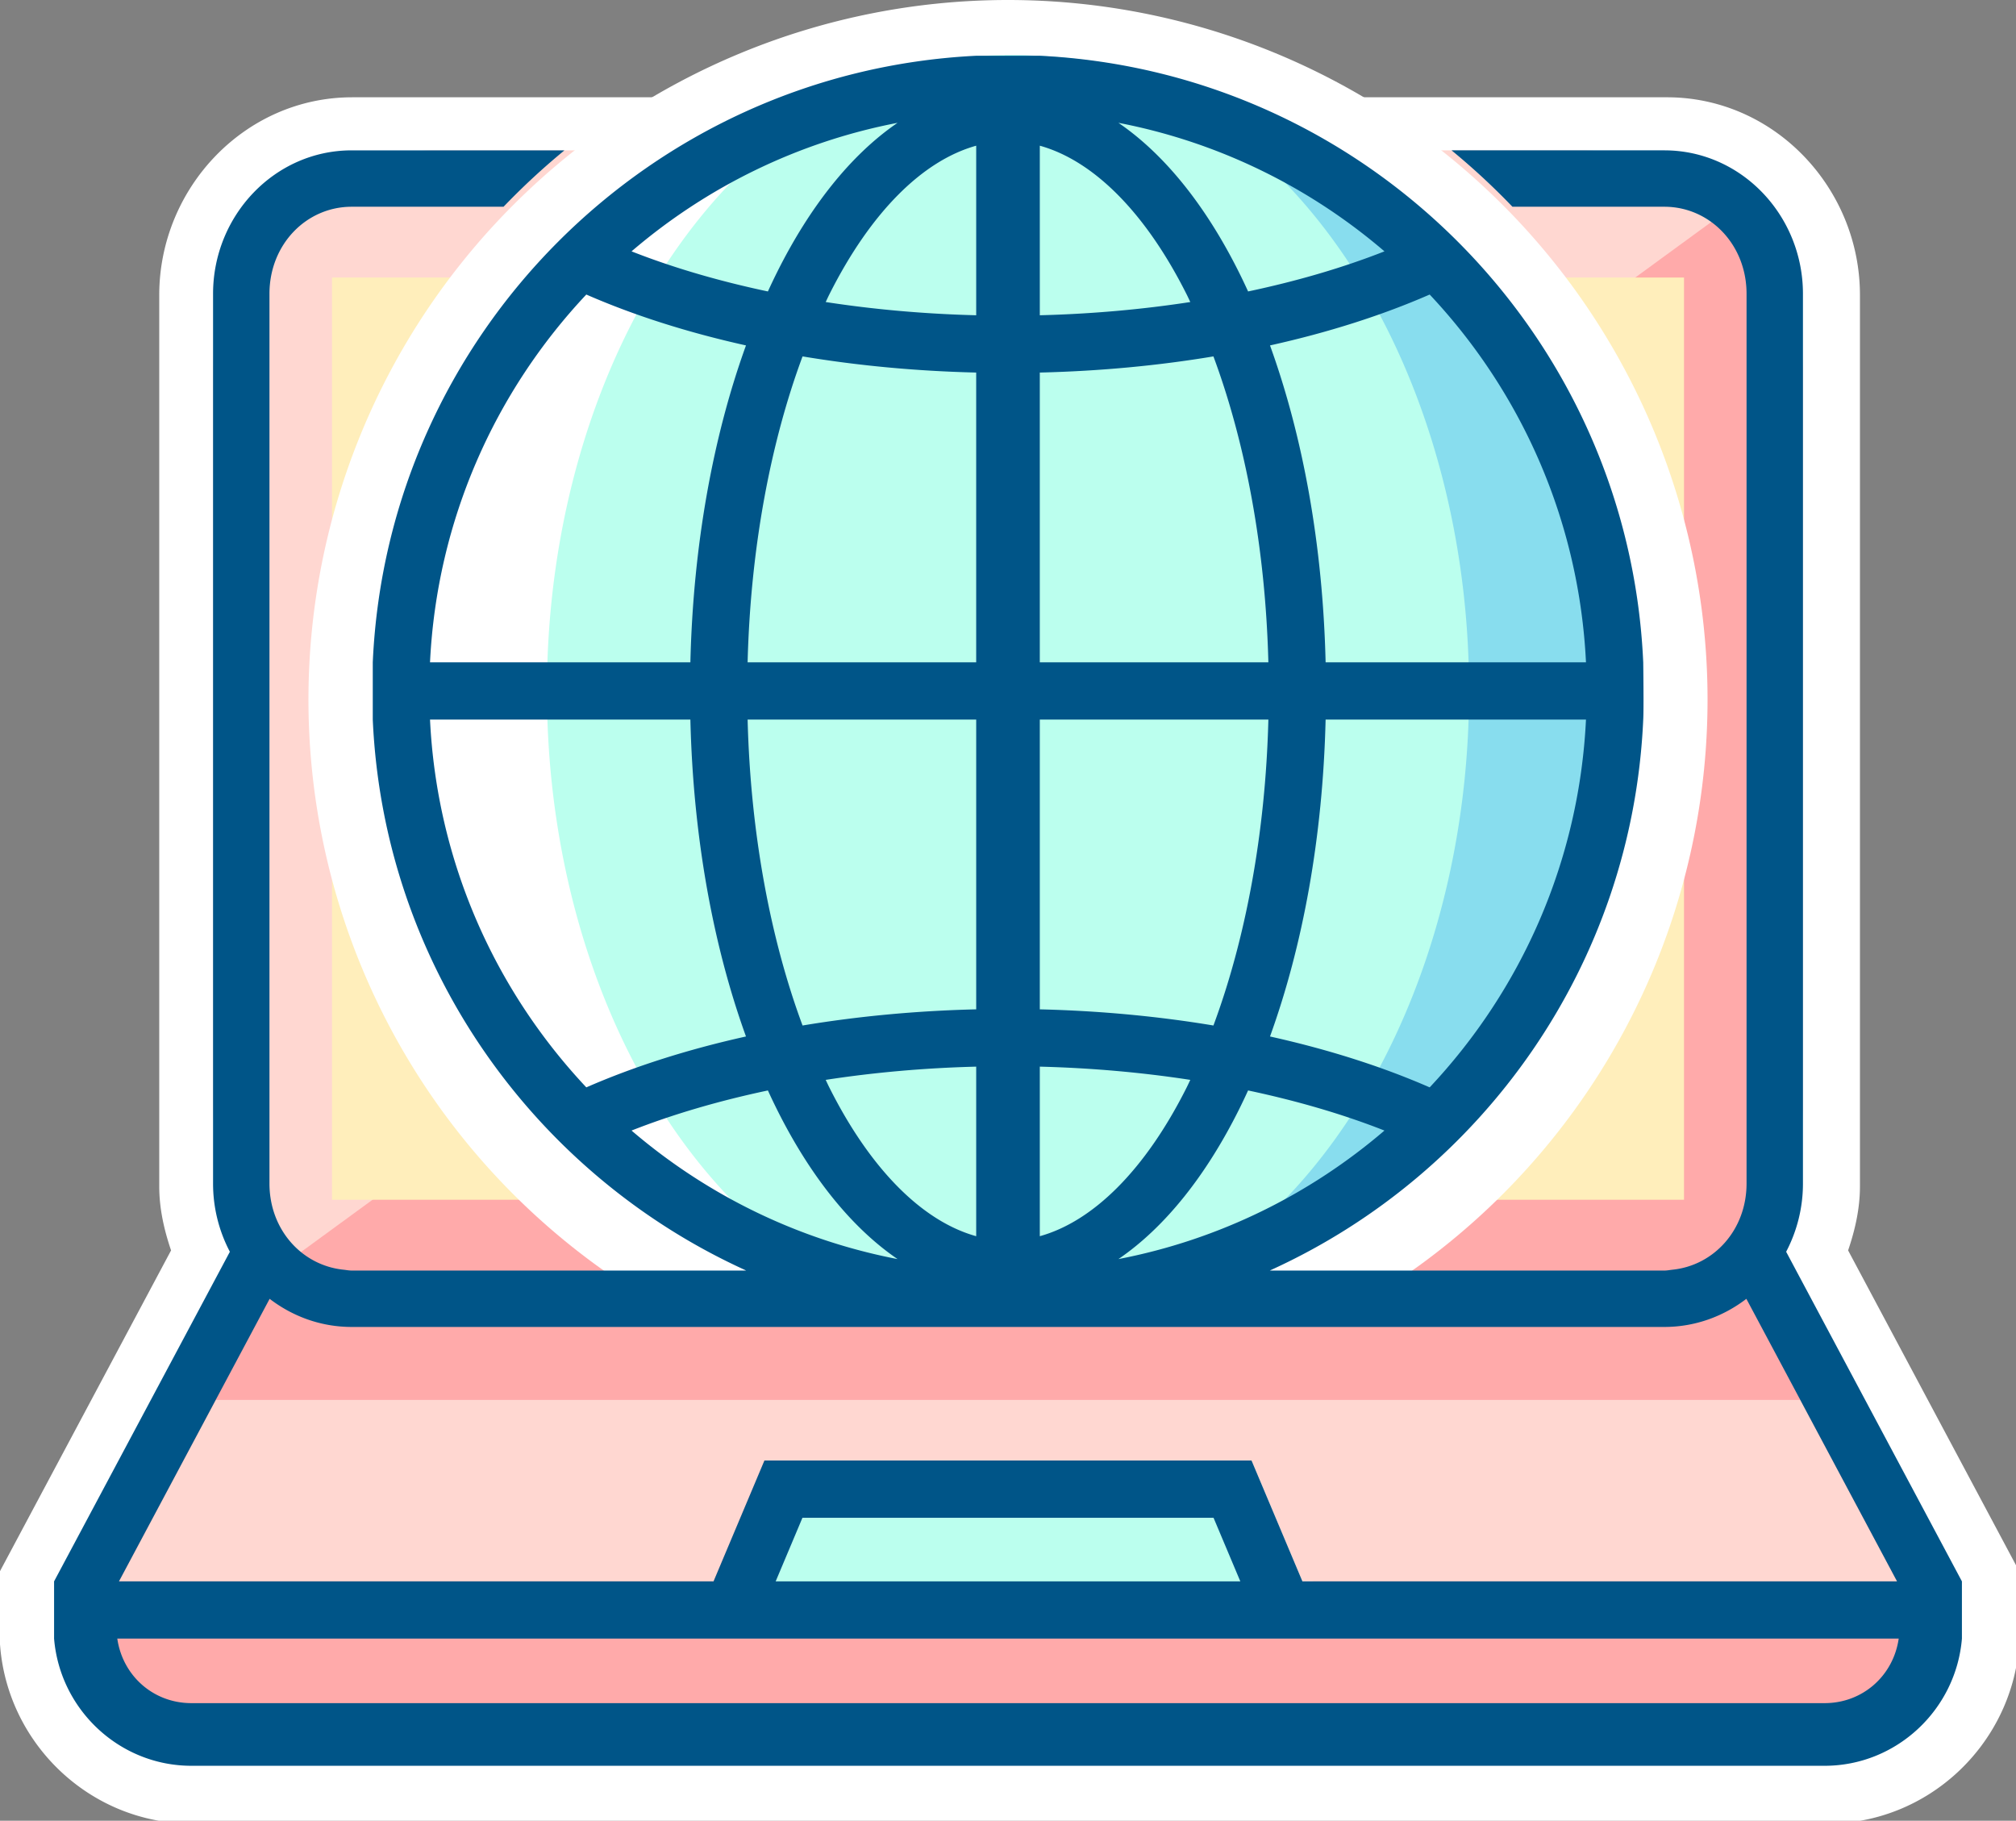 <svg xmlns="http://www.w3.org/2000/svg" width="335.5mm" height="1145.125" viewBox="0 0 335.5 302.981">
  <rect x="0" y="0" width="335.5" height="302.981" fill="#808080" stroke="none"/>
  <path d="M167.222 9.29v.024a76.73 105.833 0 0 0-2.303.109h-2.462c-18.433.91-35.626 6.562-50.405 15.741H58.526c-12.808 0-23.068 10.831-23.068 23.867v148.06a24.35 24.35 0 0 0 2.796 11.353l-1.593 2.987L9 263.289v9.525c.969 11.79 10.852 21.167 22.86 21.167h271.78c12.008 0 21.891-9.377 22.86-21.167v-9.523c-9.218-17.287-18.44-34.573-27.66-51.86h-7.762 7.762l-1.592-2.987a24.353 24.353 0 0 0 2.795-11.354V49.03c0-13.035-10.26-23.866-23.067-23.866H223.448c-14.779-9.18-31.972-14.83-50.405-15.741h-1.753a105.833 105.833 0 0 0-2.327-.077 76.73 105.833 0 0 0-1.212-.057 76.73 105.833 0 0 0-.217.01 105.833 105.833 0 0 0-.312-.01zm41.05 233.89v.003zm.006 0 8.47 20.11z" style="color:#000;fill:#faa;stroke-width:18;-inkscape-stroke:none"/>
  <path d="M221.2 61.092c-67.584 0-121.198 57.106-121.198 124.222v559.593c0 14.137 3.086 27.486 7.426 40.275L0 986.604v45.902l.111 1.387c5.088 61.912 57.212 111.23 120.303 111.23h1027.203c63.091 0 115.215-49.318 120.303-111.23l.111-1.387V986.61l-4-7.5c-33.19-62.239-66.387-124.475-99.582-186.709-1.282-2.404-2.563-4.809-3.846-7.213 4.342-12.79 7.434-26.14 7.434-40.283v-559.6c0-67.116-53.614-124.214-121.197-124.214H221.199zm413.03 8.076c.803.035 1.604.073 2.407.12l.611.028.606.014c2.682.059 5.366.148 8.046.266l.746.029h6.024C716.328 72.826 775.54 92.297 826.58 124l8.246 5.123h212.014c29.228 0 53.166 24.765 53.166 56.184v559.6c0 7.208-1.665 13.866-4.024 20.18h-29.86v68.04h42.94c30.314 56.832 60.632 113.662 90.938 170.492v25.336c-2.537 26.903-24.93 48.137-52.383 48.137H120.414c-27.453 0-49.846-21.234-52.383-48.137v-25.344l90.938-170.484h.008l24.093-45.2-8.384-15.937c-4.242-8.066-6.653-17.236-6.653-27.084V185.315c0-31.42 23.938-56.192 53.166-56.192H433.207l8.244-5.121c51.039-31.703 110.252-51.174 173.91-54.375h9.11l1.144-.074a176.65 176.65 0 0 1 7.301-.348l.54-.014.774-.023zm101.723 815.92 17.2 40.844v27.203H764.616l23.237 55.18 62.695-26.405v-.008l-29.365-69.722v-27.092h-85.231z" style="color:#000;fill:#fff;stroke-width:3.78;-inkscape-stroke:none" transform="scale(.265)"/>
  <path fill="#ffb2ba" d="M29.021 285.116c-4.999-.715-9.188-5.37-10.647-11.835-.217-.963-.395-1.91-.395-2.107 0-.304 21.797-.356 149.785-.356 82.381 0 149.785.07 149.785.155 0 .78-.75 3.686-1.377 5.336-1.506 3.965-4.444 7.086-7.991 8.49-1.079.428-8.02.452-139.471.48-76.085.017-138.945-.057-139.689-.163z" style="display:inline;fill:#faa;fill-opacity:1"/>
  <path fill="#ffd7d1" d="m44.872 216.13-25.076 47.015h98.954l8.47-20.11.01.003v-.003h81.042v.003l.006-.003 8.47 20.11h98.957L290.63 216.13c-3.818 2.921-8.523 4.68-13.654 4.68H167.752v-4.516 4.516H58.526c-5.131 0-9.837-1.759-13.654-4.68zm88.672 36.431-4.457 10.584h77.324l-4.457-10.584z" style="display:inline"/>
  <path fill="#bcf3e9" d="m132.59 250.174-4.582 15.358h79.482l-4.582-15.358z" style="fill:#bfe;fill-opacity:1"/>
  <path fill="#ffd7d1" d="M72.5 25.02H263c20.521 0 37.042 16.52 37.042 37.041V183.77c0 20.52-16.521 37.041-37.042 37.041H72.5c-20.521 0-37.042-16.52-37.042-37.041V62.06c0-20.52 16.52-37.041 37.042-37.041z" style="display:inline"/>
  <path fill="#ffb2ba" d="M291.078 32.35 45.545 211.66h245.533Z" style="display:inline;fill:#faa;fill-opacity:1"/>
  <path fill="#ffe8b3" d="M55.25 46.186h225v153.458h-225z" style="display:inline;fill:#feb;fill-opacity:1;stroke-width:.983"/>
  <path fill="#fff" d="M284.167 116.417A116.417 116.417 0 0 1 167.75 232.833 116.417 116.417 0 0 1 51.333 116.417 116.417 116.417 0 0 1 167.75 0a116.417 116.417 0 0 1 116.417 116.417Z"/>
  <path fill="#36e4dc" d="M167.222 9.145v202.141h43.859a105.833 105.833 0 0 0 61.974-96.308A105.833 105.833 0 0 0 167.222 9.145Z" style="display:inline;fill:#8de;fill-opacity:1"/>
  <path fill="#bcf3e9" d="M167.751 9.145a76.73 105.833 0 0 0-76.73 105.833 76.73 105.833 0 0 0 44.932 96.308h63.596a76.73 105.833 0 0 0 44.931-96.308A76.73 105.833 0 0 0 167.751 9.145Z" style="fill:#bfe;fill-opacity:1"/>
  <path fill="#ffb2ba" d="M30.007 232.949h276.63l-14.186-20.302-7.056 2.423-30.44 3.382-94.154-1.641-107.539.498-9.539-4.56-7.925 7.92z" style="fill:#faa;fill-opacity:1;stroke-width:.969"/>
  <path d="M162.457 9.278c-54.363 2.685-98.002 46.506-100.421 100.938v9.524c1.809 40.712 26.683 75.478 61.85 91.546.096.044.188.097.284.14H58.525c-.465 0-.905-.093-1.357-.14h-.001c-6.905-.71-12.323-6.637-12.323-14.34V48.886c0-8.209 6.13-14.482 13.682-14.482H83.8a116.425 116.425 0 0 1 10.133-9.384H58.526c-12.808 0-23.068 10.83-23.068 23.866v148.06a24.35 24.35 0 0 0 2.796 11.353l-1.593 2.987L9 263.145v9.525c.969 11.79 10.852 21.166 22.86 21.166h271.78c12.008 0 21.891-9.376 22.86-21.166v-9.523c-9.218-17.287-18.44-34.574-27.66-51.86h-20.507c-.453.046-.893.14-1.358.14H211.33c.096-.044.188-.097.284-.14 35.167-16.069 60.04-50.835 61.85-91.547.107-1.693 0-9.524 0-9.524-2.419-54.432-46.058-98.253-100.421-100.938ZM149.37 20.439c-7.882 5.388-14.634 14.061-19.97 24.7a105.018 105.018 0 0 0-1.607 3.36c-8.261-1.746-15.902-4-22.692-6.672 12.413-10.638 27.563-18.167 44.269-21.388zm36.761 0c16.706 3.221 31.856 10.75 44.27 21.388-6.791 2.673-14.432 4.926-22.693 6.672a104.954 104.954 0 0 0-1.608-3.36c-5.335-10.639-12.087-19.312-19.969-24.7zm-23.673 3.807v28.216c-8.705-.221-17.107-.98-25.046-2.203.197-.407.387-.83.588-1.23 6.928-13.814 15.619-22.327 24.458-24.783zm10.586 0c8.839 2.457 17.529 10.97 24.457 24.784.2.4.391.822.588 1.23-7.94 1.223-16.34 1.98-25.045 2.202zm68.523.773a116.416 116.416 0 0 1 10.132 9.385h25.278c7.551 0 13.682 6.273 13.682 14.481v148.06c0 7.704-5.419 13.631-12.324 14.34h20.506l-1.592-2.986a24.353 24.353 0 0 0 2.795-11.353V48.886c0-13.036-10.26-23.867-23.067-23.867zM97.573 49.012c7.914 3.46 16.862 6.314 26.572 8.468-5.468 15.114-8.788 33.182-9.253 52.736h-43.33C72.71 86.55 82.388 65.163 97.573 49.012Zm140.353 0c15.185 16.15 24.862 37.539 26.011 61.203h-43.33c-.465-19.553-3.785-37.621-9.253-52.735 9.71-2.154 18.658-5.009 26.572-8.468zM133.56 59.308c9.137 1.523 18.828 2.447 28.896 2.687v48.22h-38.039c.484-19.114 3.859-36.69 9.143-50.907zm68.377 0c5.284 14.218 8.66 31.793 9.143 50.907h-38.038v-48.22c10.068-.24 19.758-1.164 28.895-2.687zM71.562 119.74h43.33c.465 19.554 3.785 37.622 9.253 52.736-9.71 2.154-18.657 5.009-26.57 8.468-15.186-16.15-24.864-37.539-26.013-61.203Zm52.856 0h38.04v48.22c-10.069.24-19.76 1.165-28.897 2.688-5.284-14.218-8.659-31.793-9.143-50.908zm48.625 0h38.038c-.484 19.115-3.86 36.69-9.143 50.908-9.136-1.523-18.827-2.447-28.895-2.687zm47.564 0h43.33c-1.149 23.665-10.827 45.053-26.012 61.204-7.914-3.46-16.862-6.314-26.571-8.468 5.468-15.114 8.788-33.182 9.253-52.736zm-58.15 57.754v28.216c-8.84-2.455-17.53-10.968-24.458-24.783-.2-.4-.391-.822-.588-1.23 7.94-1.224 16.341-1.982 25.046-2.203zm10.586 0c8.704.221 17.106.979 25.045 2.203-.197.408-.387.83-.588 1.23-6.928 13.815-15.618 22.327-24.457 24.783zm-45.25 3.963a104.983 104.983 0 0 0 1.607 3.36c5.335 10.639 12.087 19.312 19.969 24.7-16.706-3.221-31.855-10.75-44.268-21.387 6.79-2.673 14.43-4.926 22.692-6.673zm79.913 0c8.261 1.747 15.902 4 22.692 6.673-12.413 10.638-27.562 18.166-44.268 21.387 7.882-5.388 14.634-14.061 19.97-24.7.549-1.096 1.083-2.218 1.606-3.36zM44.872 216.13c3.817 2.922 8.523 4.681 13.654 4.681h218.449c5.131 0 9.837-1.759 13.654-4.68l25.076 47.014h-98.958l-8.47-20.11-.005.003v-.003h-81.043v.003l-.009-.003-8.47 20.11H19.796Zm88.672 36.431h68.41l4.457 10.584h-77.324ZM19.52 272.67h296.46c-.888 6.163-5.973 10.741-12.34 10.741H31.86c-6.367 0-11.452-4.578-12.34-10.741z" style="fill:#058;fill-opacity:1;stroke-width:1;-inkscape-stroke:none"/>
</svg>

